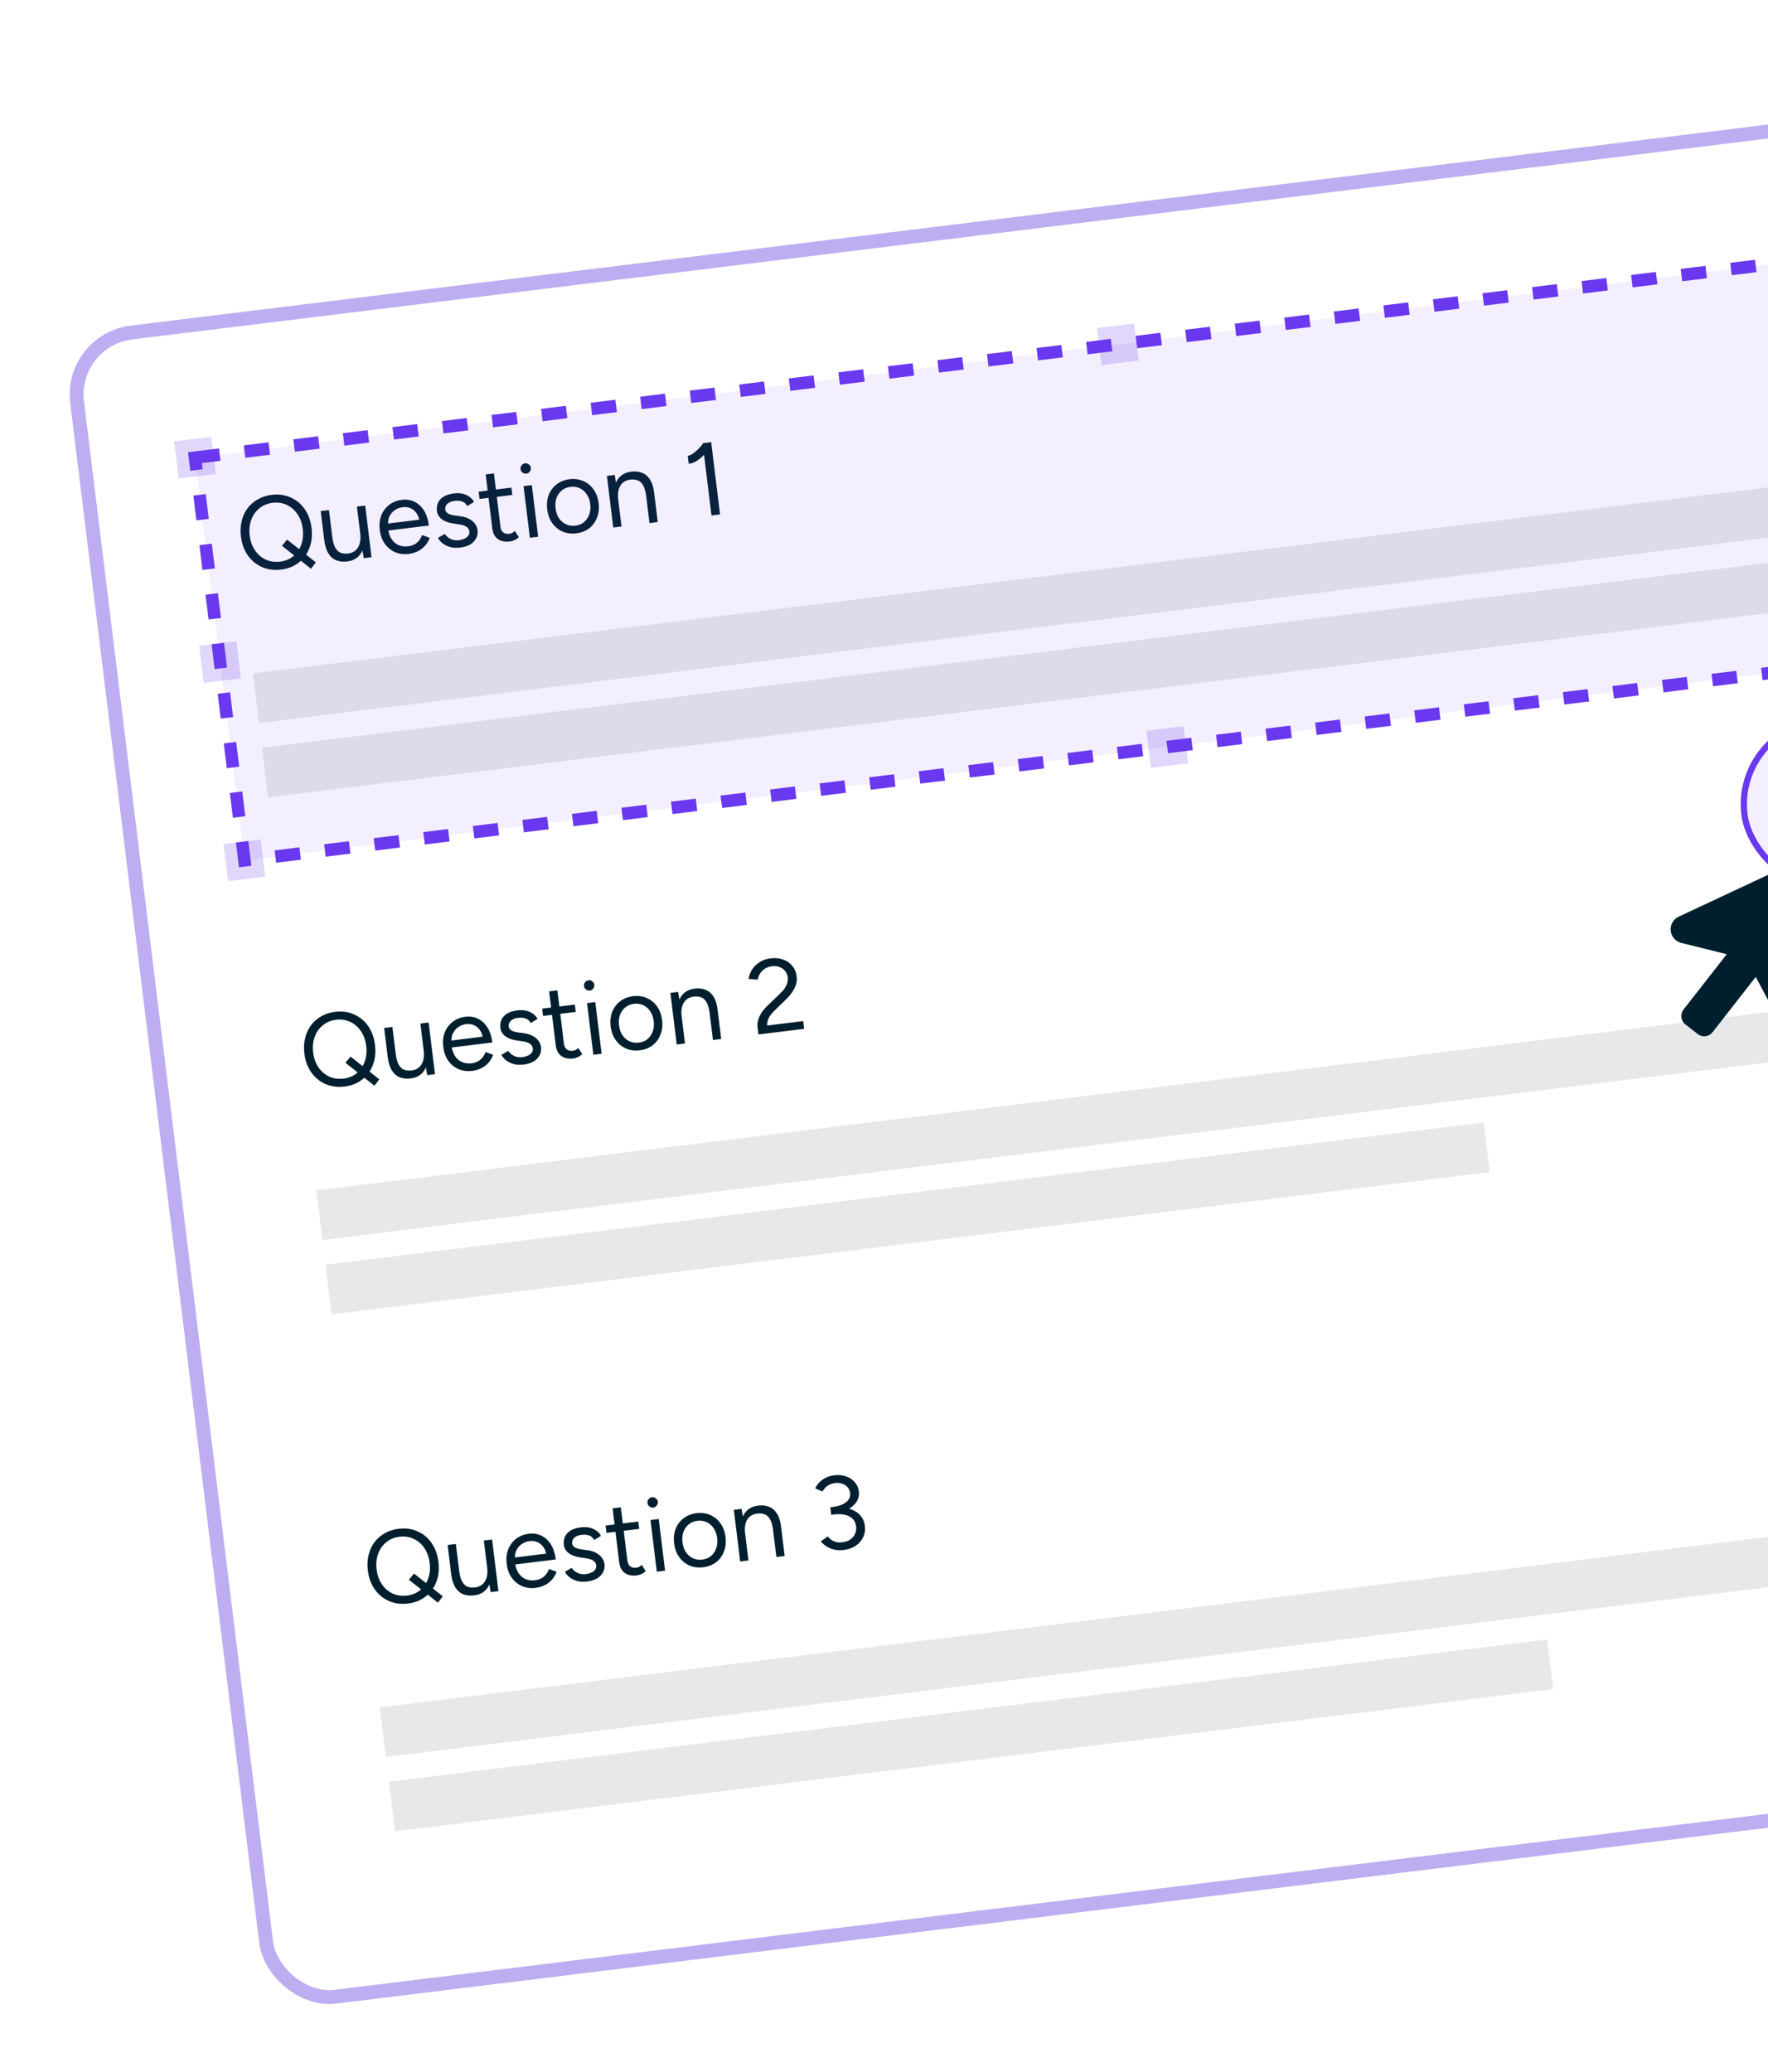 <svg width="204" height="239" viewBox="0 0 204 239" fill="none" xmlns="http://www.w3.org/2000/svg">
<g filter="url(#filter0_d_1_457)">
<g clip-path="url(#clip0_1_457)">
<rect x="7.126" y="35.339" width="256" height="195" rx="8" transform="rotate(-7 7.126 35.339)" fill="white"/>
<path d="M32.437 62.501C31.635 62.599 30.902 62.504 30.238 62.215C29.574 61.926 29.027 61.477 28.598 60.869C28.168 60.261 27.902 59.536 27.799 58.694C27.721 58.059 27.749 57.467 27.883 56.919C28.016 56.362 28.238 55.871 28.548 55.446C28.867 55.02 29.264 54.673 29.738 54.406C30.212 54.13 30.747 53.955 31.343 53.882C32.145 53.784 32.874 53.884 33.531 54.182C34.196 54.471 34.738 54.92 35.16 55.529C35.58 56.13 35.842 56.852 35.945 57.694C36.049 58.535 35.97 59.303 35.708 59.996C35.447 60.689 35.033 61.255 34.466 61.696C33.907 62.135 33.231 62.404 32.437 62.501ZM35.883 62.404L32.535 59.757L33.125 59.044L36.446 61.67L35.883 62.404ZM32.325 61.584C32.92 61.511 33.427 61.303 33.844 60.962C34.261 60.613 34.565 60.168 34.756 59.629C34.956 59.089 35.015 58.485 34.933 57.818C34.852 57.159 34.649 56.591 34.325 56.115C34 55.631 33.589 55.275 33.093 55.045C32.605 54.807 32.059 54.725 31.455 54.799C30.86 54.872 30.35 55.084 29.925 55.434C29.5 55.777 29.188 56.222 28.989 56.771C28.789 57.311 28.73 57.911 28.811 58.57C28.893 59.237 29.096 59.808 29.421 60.284C29.745 60.76 30.159 61.116 30.664 61.353C31.168 61.581 31.721 61.658 32.325 61.584ZM41.975 61.185L41.781 60.096L41.184 55.237L42.137 55.12L42.868 61.075L41.975 61.185ZM37.378 58.799L37.004 55.75L37.957 55.633L38.331 58.682L37.378 58.799ZM38.331 58.682C38.403 59.27 38.526 59.71 38.699 60.003C38.872 60.296 39.085 60.488 39.337 60.578C39.597 60.659 39.878 60.681 40.18 60.644C40.696 60.58 41.074 60.344 41.314 59.936C41.562 59.527 41.645 58.989 41.563 58.322L42.028 58.265C42.105 58.892 42.08 59.443 41.953 59.918C41.825 60.393 41.602 60.771 41.282 61.052C40.97 61.333 40.563 61.503 40.063 61.565C39.603 61.621 39.186 61.58 38.815 61.44C38.442 61.292 38.135 61.028 37.895 60.646C37.654 60.257 37.493 59.736 37.413 59.085L37.378 58.799L38.331 58.682ZM47.157 60.694C46.578 60.765 46.049 60.697 45.573 60.489C45.095 60.274 44.7 59.948 44.388 59.51C44.085 59.072 43.895 58.547 43.82 57.936C43.745 57.324 43.802 56.769 43.991 56.271C44.187 55.771 44.488 55.363 44.892 55.048C45.304 54.723 45.795 54.526 46.367 54.455C46.923 54.387 47.42 54.467 47.859 54.695C48.298 54.916 48.658 55.258 48.941 55.723C49.224 56.188 49.406 56.754 49.488 57.421L44.569 58.025L44.782 57.794C44.841 58.27 44.974 58.669 45.183 58.99C45.4 59.31 45.674 59.542 46.006 59.687C46.337 59.823 46.701 59.867 47.098 59.818C47.519 59.767 47.86 59.624 48.122 59.39C48.391 59.156 48.585 58.866 48.704 58.521L49.577 58.837C49.464 59.165 49.295 59.46 49.069 59.721C48.851 59.982 48.579 60.197 48.254 60.366C47.936 60.534 47.57 60.643 47.157 60.694ZM44.792 57.381L44.518 57.221L48.628 56.717L48.402 56.95C48.355 56.569 48.24 56.249 48.055 55.989C47.87 55.73 47.641 55.54 47.368 55.421C47.096 55.301 46.793 55.262 46.459 55.303C46.133 55.343 45.833 55.456 45.558 55.643C45.291 55.829 45.083 56.072 44.934 56.372C44.792 56.664 44.745 57 44.792 57.381ZM53.135 59.96C52.698 60.013 52.309 59.997 51.968 59.91C51.626 59.815 51.331 59.673 51.082 59.486C50.842 59.298 50.658 59.083 50.531 58.841L51.323 58.393C51.491 58.646 51.72 58.84 52.011 58.973C52.301 59.107 52.609 59.154 52.935 59.114C53.308 59.068 53.613 58.958 53.849 58.784C54.085 58.602 54.186 58.376 54.153 58.106C54.123 57.86 54.003 57.673 53.794 57.545C53.593 57.417 53.304 57.328 52.927 57.277L52.336 57.192C51.779 57.116 51.331 56.953 50.995 56.704C50.657 56.447 50.465 56.136 50.42 55.771C50.351 55.208 50.48 54.748 50.807 54.394C51.142 54.03 51.674 53.804 52.405 53.714C52.754 53.671 53.078 53.684 53.376 53.752C53.675 53.82 53.939 53.937 54.169 54.102C54.398 54.259 54.576 54.459 54.702 54.702L53.914 55.173C53.777 54.916 53.583 54.742 53.33 54.652C53.077 54.562 52.78 54.539 52.438 54.581C52.073 54.625 51.797 54.74 51.61 54.924C51.422 55.1 51.345 55.327 51.379 55.605C51.399 55.764 51.501 55.905 51.685 56.027C51.876 56.141 52.144 56.221 52.488 56.267L53.103 56.349C53.504 56.396 53.847 56.499 54.132 56.657C54.417 56.808 54.641 56.994 54.805 57.216C54.969 57.437 55.068 57.683 55.101 57.953C55.145 58.31 55.088 58.632 54.929 58.917C54.771 59.203 54.538 59.437 54.23 59.62C53.921 59.795 53.556 59.908 53.135 59.96ZM58.838 59.259C58.258 59.331 57.791 59.235 57.437 58.972C57.082 58.709 56.871 58.304 56.804 57.756L56.039 51.527L56.992 51.41L57.745 57.544C57.782 57.846 57.89 58.07 58.069 58.217C58.256 58.356 58.496 58.407 58.789 58.371C58.885 58.359 58.975 58.336 59.059 58.301C59.151 58.258 59.265 58.171 59.402 58.042L59.866 58.77C59.676 58.931 59.501 59.045 59.34 59.113C59.18 59.189 59.013 59.238 58.838 59.259ZM55.335 54.358L55.231 53.512L59.007 53.049L59.11 53.894L55.335 54.358ZM61.142 58.831L60.411 52.876L61.364 52.759L62.095 58.714L61.142 58.831ZM60.73 51.435C60.571 51.454 60.425 51.412 60.291 51.307C60.157 51.203 60.081 51.071 60.061 50.912C60.041 50.745 60.083 50.599 60.189 50.473C60.293 50.34 60.425 50.263 60.584 50.243C60.75 50.223 60.897 50.266 61.022 50.371C61.155 50.468 61.232 50.599 61.252 50.766C61.272 50.925 61.229 51.071 61.125 51.205C61.028 51.337 60.897 51.414 60.73 51.435ZM66.501 58.319C65.921 58.39 65.389 58.322 64.904 58.116C64.426 57.9 64.032 57.574 63.72 57.137C63.408 56.699 63.215 56.175 63.14 55.564C63.065 54.952 63.122 54.397 63.31 53.898C63.507 53.399 63.812 52.991 64.224 52.674C64.643 52.348 65.139 52.151 65.711 52.08C66.298 52.008 66.831 52.08 67.309 52.295C67.794 52.502 68.188 52.824 68.492 53.262C68.803 53.7 68.996 54.224 69.072 54.835C69.147 55.447 69.086 56.002 68.889 56.502C68.701 57.001 68.401 57.412 67.989 57.737C67.577 58.053 67.081 58.247 66.501 58.319ZM66.393 57.437C66.79 57.388 67.123 57.251 67.394 57.024C67.664 56.797 67.862 56.507 67.988 56.153C68.122 55.798 68.161 55.398 68.107 54.954C68.052 54.509 67.917 54.131 67.701 53.819C67.494 53.506 67.227 53.272 66.902 53.119C66.577 52.965 66.216 52.913 65.819 52.962C65.43 53.01 65.096 53.147 64.818 53.375C64.547 53.602 64.345 53.892 64.212 54.247C64.086 54.601 64.05 55.001 64.105 55.445C64.158 55.882 64.29 56.261 64.498 56.582C64.714 56.894 64.984 57.127 65.309 57.28C65.642 57.433 66.004 57.485 66.393 57.437ZM70.76 57.651L70.029 51.695L70.922 51.586L71.116 52.674L71.713 57.533L70.76 57.651ZM74.941 57.137L74.566 54.088L75.519 53.971L75.894 57.02L74.941 57.137ZM74.566 54.088C74.494 53.501 74.372 53.06 74.199 52.767C74.026 52.474 73.813 52.286 73.561 52.205C73.308 52.115 73.031 52.088 72.73 52.125C72.205 52.19 71.819 52.426 71.571 52.836C71.33 53.236 71.251 53.774 71.334 54.449L70.87 54.506C70.793 53.878 70.818 53.327 70.945 52.852C71.072 52.377 71.295 51.999 71.615 51.718C71.936 51.437 72.342 51.266 72.834 51.206C73.303 51.148 73.719 51.194 74.084 51.342C74.456 51.482 74.762 51.743 75.002 52.124C75.251 52.505 75.411 53.025 75.484 53.685L75.519 53.971L74.566 54.088ZM82.095 56.259L81.137 48.457L81.155 47.911L82.06 47.8L83.084 56.137L82.095 56.259ZM79.465 50.295L79.352 49.378C79.52 49.365 79.712 49.285 79.927 49.138C80.143 48.99 80.362 48.806 80.585 48.586C80.808 48.365 80.998 48.14 81.155 47.911L81.858 48.514C81.63 48.824 81.386 49.108 81.128 49.365C80.869 49.623 80.602 49.837 80.324 50.008C80.046 50.171 79.76 50.267 79.465 50.295Z" fill="#001F2E"/>
<rect x="29.181" y="74.483" width="211.68" height="5.76" transform="rotate(-7 29.181 74.483)" fill="#E6E8EA"/>
<rect x="30.234" y="83.059" width="192.96" height="5.76" transform="rotate(-7 30.234 83.059)" fill="#E6E8EA"/>
<path d="M39.759 122.133C38.957 122.232 38.224 122.136 37.56 121.847C36.896 121.558 36.349 121.109 35.919 120.501C35.49 119.893 35.224 119.168 35.12 118.326C35.042 117.691 35.071 117.099 35.205 116.551C35.338 115.994 35.56 115.504 35.87 115.079C36.189 114.653 36.585 114.306 37.06 114.038C37.534 113.762 38.069 113.587 38.664 113.514C39.467 113.416 40.196 113.516 40.853 113.814C41.517 114.103 42.06 114.552 42.482 115.161C42.902 115.763 43.164 116.484 43.267 117.326C43.371 118.168 43.292 118.935 43.03 119.628C42.769 120.321 42.355 120.888 41.788 121.328C41.229 121.767 40.553 122.036 39.759 122.133ZM43.205 122.037L39.857 119.389L40.447 118.676L43.768 121.303L43.205 122.037ZM39.646 121.216C40.242 121.143 40.748 120.936 41.166 120.594C41.583 120.245 41.887 119.801 42.078 119.261C42.278 118.721 42.337 118.117 42.255 117.45C42.174 116.791 41.971 116.224 41.647 115.748C41.322 115.264 40.911 114.907 40.415 114.678C39.927 114.439 39.381 114.357 38.777 114.431C38.182 114.505 37.672 114.716 37.247 115.067C36.822 115.409 36.51 115.854 36.311 116.403C36.111 116.943 36.052 117.543 36.133 118.202C36.215 118.869 36.418 119.44 36.742 119.916C37.067 120.392 37.481 120.748 37.986 120.985C38.489 121.213 39.043 121.29 39.646 121.216ZM49.297 120.817L49.103 119.729L48.506 114.869L49.459 114.752L50.19 120.707L49.297 120.817ZM44.7 118.431L44.326 115.382L45.279 115.265L45.653 118.314L44.7 118.431ZM45.653 118.314C45.725 118.902 45.848 119.342 46.021 119.636C46.194 119.929 46.407 120.12 46.659 120.21C46.919 120.291 47.2 120.313 47.502 120.276C48.018 120.212 48.396 119.977 48.636 119.568C48.884 119.159 48.967 118.621 48.885 117.954L49.349 117.897C49.426 118.524 49.401 119.075 49.275 119.55C49.147 120.025 48.924 120.403 48.604 120.685C48.291 120.965 47.885 121.135 47.385 121.197C46.925 121.253 46.508 121.212 46.136 121.072C45.764 120.924 45.457 120.66 45.217 120.278C44.976 119.889 44.815 119.368 44.735 118.717L44.7 118.431L45.653 118.314ZM54.479 120.326C53.9 120.397 53.371 120.329 52.895 120.121C52.417 119.906 52.022 119.58 51.71 119.142C51.407 118.704 51.217 118.179 51.142 117.568C51.067 116.957 51.124 116.401 51.312 115.903C51.509 115.403 51.81 114.995 52.214 114.68C52.626 114.355 53.117 114.158 53.689 114.088C54.245 114.019 54.742 114.099 55.181 114.328C55.62 114.548 55.98 114.89 56.263 115.355C56.545 115.82 56.728 116.386 56.81 117.053L51.891 117.657L52.104 117.426C52.163 117.902 52.296 118.301 52.505 118.622C52.721 118.942 52.996 119.174 53.328 119.319C53.659 119.455 54.023 119.499 54.42 119.451C54.841 119.399 55.182 119.256 55.444 119.023C55.713 118.788 55.907 118.498 56.026 118.153L56.899 118.469C56.786 118.797 56.617 119.092 56.391 119.354C56.173 119.614 55.901 119.829 55.575 119.998C55.258 120.166 54.892 120.275 54.479 120.326ZM52.114 117.013L51.84 116.854L55.95 116.349L55.724 116.582C55.677 116.201 55.562 115.881 55.377 115.621C55.191 115.362 54.963 115.172 54.69 115.053C54.417 114.933 54.114 114.894 53.781 114.935C53.455 114.975 53.155 115.088 52.88 115.275C52.612 115.461 52.404 115.704 52.256 116.005C52.114 116.296 52.067 116.632 52.114 117.013ZM60.457 119.592C60.02 119.645 59.631 119.629 59.29 119.542C58.948 119.447 58.653 119.306 58.404 119.118C58.163 118.93 57.98 118.715 57.853 118.473L58.645 118.025C58.813 118.278 59.042 118.472 59.333 118.606C59.623 118.739 59.931 118.786 60.257 118.746C60.63 118.7 60.935 118.59 61.171 118.416C61.407 118.234 61.508 118.008 61.475 117.738C61.444 117.492 61.325 117.305 61.116 117.178C60.915 117.049 60.626 116.96 60.249 116.909L59.658 116.825C59.1 116.748 58.653 116.585 58.316 116.336C57.979 116.08 57.787 115.769 57.742 115.403C57.673 114.84 57.802 114.381 58.129 114.026C58.464 113.663 58.996 113.436 59.727 113.346C60.076 113.303 60.4 113.316 60.698 113.384C60.997 113.452 61.261 113.569 61.491 113.734C61.72 113.891 61.898 114.091 62.024 114.334L61.236 114.805C61.099 114.548 60.905 114.374 60.652 114.285C60.399 114.195 60.102 114.171 59.76 114.213C59.395 114.257 59.119 114.372 58.932 114.556C58.744 114.732 58.667 114.959 58.701 115.237C58.721 115.396 58.823 115.537 59.007 115.659C59.198 115.773 59.466 115.853 59.81 115.899L60.425 115.981C60.825 116.028 61.169 116.131 61.454 116.29C61.739 116.44 61.963 116.626 62.127 116.848C62.291 117.069 62.39 117.315 62.423 117.585C62.467 117.943 62.41 118.264 62.251 118.549C62.093 118.835 61.86 119.069 61.552 119.252C61.243 119.427 60.878 119.54 60.457 119.592ZM66.16 118.892C65.58 118.963 65.113 118.867 64.759 118.604C64.404 118.342 64.193 117.936 64.126 117.388L63.361 111.159L64.314 111.042L65.067 117.176C65.104 117.478 65.212 117.702 65.391 117.85C65.578 117.988 65.818 118.039 66.111 118.003C66.207 117.991 66.296 117.968 66.381 117.934C66.472 117.89 66.587 117.803 66.724 117.674L67.188 118.403C66.998 118.563 66.823 118.677 66.662 118.745C66.502 118.821 66.335 118.87 66.16 118.892ZM62.657 113.99L62.553 113.144L66.328 112.681L66.432 113.526L62.657 113.99ZM68.464 118.464L67.733 112.508L68.686 112.391L69.417 118.347L68.464 118.464ZM68.052 111.067C67.893 111.086 67.747 111.044 67.613 110.939C67.479 110.835 67.403 110.703 67.383 110.544C67.363 110.378 67.405 110.231 67.51 110.106C67.615 109.972 67.747 109.895 67.906 109.876C68.072 109.855 68.219 109.898 68.344 110.003C68.477 110.1 68.554 110.231 68.574 110.398C68.594 110.557 68.551 110.703 68.447 110.837C68.35 110.97 68.219 111.046 68.052 111.067ZM73.823 117.951C73.243 118.022 72.711 117.954 72.226 117.748C71.748 117.532 71.354 117.206 71.042 116.769C70.73 116.332 70.537 115.807 70.462 115.196C70.387 114.584 70.444 114.029 70.632 113.531C70.829 113.031 71.133 112.623 71.546 112.306C71.965 111.981 72.461 111.783 73.033 111.713C73.62 111.64 74.153 111.712 74.631 111.927C75.115 112.134 75.51 112.456 75.813 112.894C76.125 113.332 76.318 113.856 76.393 114.467C76.469 115.079 76.408 115.634 76.211 116.134C76.022 116.633 75.722 117.044 75.311 117.369C74.898 117.686 74.402 117.88 73.823 117.951ZM73.715 117.069C74.112 117.021 74.445 116.883 74.716 116.656C74.986 116.43 75.184 116.139 75.31 115.785C75.444 115.43 75.483 115.031 75.429 114.586C75.374 114.141 75.239 113.763 75.023 113.451C74.816 113.138 74.549 112.905 74.224 112.751C73.899 112.598 73.538 112.545 73.141 112.594C72.752 112.642 72.418 112.779 72.14 113.007C71.869 113.234 71.667 113.524 71.534 113.879C71.408 114.233 71.372 114.633 71.427 115.077C71.48 115.514 71.612 115.893 71.82 116.214C72.036 116.526 72.306 116.759 72.631 116.912C72.964 117.065 73.326 117.117 73.715 117.069ZM78.082 117.283L77.351 111.327L78.244 111.218L78.438 112.306L79.035 117.166L78.082 117.283ZM82.263 116.769L81.888 113.72L82.841 113.603L83.216 116.652L82.263 116.769ZM81.888 113.72C81.816 113.133 81.694 112.692 81.52 112.399C81.347 112.106 81.135 111.919 80.883 111.837C80.63 111.747 80.353 111.72 80.051 111.757C79.527 111.822 79.141 112.059 78.893 112.468C78.652 112.868 78.573 113.406 78.656 114.081L78.192 114.138C78.115 113.511 78.14 112.959 78.267 112.484C78.394 112.009 78.617 111.631 78.937 111.35C79.257 111.069 79.664 110.898 80.156 110.838C80.624 110.78 81.041 110.826 81.406 110.975C81.778 111.114 82.084 111.375 82.324 111.756C82.572 112.137 82.733 112.657 82.806 113.317L82.841 113.603L81.888 113.72ZM87.511 116.125L87.409 115.291C87.377 115.029 87.397 114.765 87.469 114.498C87.548 114.222 87.671 113.945 87.838 113.667C88.014 113.387 88.234 113.118 88.501 112.86L90.069 111.35C90.257 111.181 90.416 110.997 90.545 110.796C90.68 110.585 90.779 110.376 90.842 110.167C90.904 109.949 90.923 109.746 90.9 109.555C90.866 109.277 90.768 109.035 90.605 108.829C90.442 108.616 90.229 108.457 89.966 108.352C89.704 108.247 89.406 108.215 89.072 108.256C88.747 108.296 88.469 108.395 88.238 108.552C88.006 108.701 87.824 108.889 87.691 109.115C87.556 109.333 87.467 109.561 87.424 109.8L86.375 109.724C86.426 109.355 86.556 109 86.764 108.66C86.98 108.319 87.271 108.03 87.637 107.791C88.002 107.553 88.424 107.405 88.9 107.346C89.456 107.278 89.949 107.326 90.381 107.491C90.811 107.648 91.16 107.895 91.427 108.233C91.701 108.562 91.866 108.957 91.923 109.417C91.977 109.854 91.908 110.282 91.718 110.7C91.527 111.118 91.228 111.538 90.82 111.959L89.341 113.398C89.052 113.675 88.837 113.955 88.694 114.239C88.56 114.521 88.498 114.807 88.51 115.096L92.678 114.584L92.788 115.477L87.511 116.125Z" fill="#001F2E"/>
<rect x="36.503" y="134.115" width="211.68" height="5.76" transform="rotate(-7 36.503 134.115)" fill="#E6E8EA"/>
<rect x="37.556" y="142.691" width="134.64" height="5.76" transform="rotate(-7 37.556 142.691)" fill="#E6E8EA"/>
<path d="M47.081 181.765C46.279 181.864 45.546 181.768 44.882 181.479C44.218 181.19 43.671 180.741 43.241 180.133C42.812 179.525 42.546 178.8 42.442 177.958C42.364 177.323 42.392 176.731 42.527 176.183C42.66 175.626 42.882 175.136 43.192 174.711C43.511 174.285 43.907 173.938 44.382 173.67C44.856 173.394 45.391 173.22 45.986 173.147C46.788 173.048 47.518 173.148 48.175 173.446C48.839 173.735 49.382 174.184 49.804 174.794C50.224 175.395 50.486 176.116 50.589 176.958C50.693 177.8 50.614 178.567 50.352 179.26C50.09 179.953 49.676 180.52 49.11 180.96C48.551 181.399 47.875 181.668 47.081 181.765ZM50.527 181.669L47.179 179.021L47.769 178.308L51.09 180.935L50.527 181.669ZM46.968 180.848C47.564 180.775 48.07 180.568 48.488 180.226C48.904 179.877 49.209 179.433 49.4 178.893C49.6 178.353 49.659 177.749 49.577 177.082C49.496 176.423 49.293 175.856 48.969 175.38C48.643 174.896 48.233 174.539 47.737 174.31C47.248 174.072 46.703 173.99 46.099 174.064C45.504 174.137 44.993 174.349 44.569 174.699C44.144 175.041 43.831 175.487 43.633 176.035C43.433 176.575 43.374 177.175 43.455 177.834C43.537 178.501 43.74 179.073 44.064 179.549C44.389 180.025 44.803 180.381 45.308 180.617C45.811 180.845 46.365 180.922 46.968 180.848ZM56.619 180.449L56.425 179.361L55.828 174.501L56.781 174.384L57.512 180.34L56.619 180.449ZM52.022 178.064L51.648 175.015L52.6 174.898L52.975 177.947L52.022 178.064ZM52.975 177.947C53.047 178.534 53.169 178.975 53.343 179.268C53.516 179.561 53.728 179.752 53.981 179.842C54.241 179.923 54.522 179.945 54.824 179.908C55.34 179.845 55.718 179.609 55.958 179.2C56.206 178.791 56.289 178.253 56.207 177.586L56.671 177.529C56.748 178.156 56.723 178.707 56.596 179.183C56.469 179.658 56.246 180.036 55.926 180.317C55.613 180.597 55.207 180.768 54.707 180.829C54.246 180.886 53.83 180.844 53.458 180.704C53.086 180.557 52.779 180.292 52.539 179.91C52.298 179.521 52.137 179.001 52.057 178.35L52.022 178.064L52.975 177.947ZM61.801 179.958C61.221 180.029 60.693 179.961 60.216 179.754C59.739 179.538 59.344 179.212 59.032 178.775C58.728 178.336 58.539 177.812 58.464 177.2C58.389 176.589 58.446 176.034 58.634 175.535C58.831 175.035 59.132 174.628 59.536 174.312C59.948 173.987 60.439 173.79 61.011 173.72C61.567 173.652 62.064 173.732 62.503 173.96C62.941 174.18 63.302 174.523 63.585 174.988C63.867 175.453 64.05 176.019 64.132 176.686L59.213 177.29L59.426 177.058C59.484 177.534 59.618 177.933 59.827 178.254C60.043 178.574 60.318 178.806 60.65 178.951C60.981 179.087 61.345 179.131 61.742 179.083C62.163 179.031 62.504 178.888 62.765 178.655C63.035 178.42 63.229 178.13 63.348 177.785L64.221 178.101C64.108 178.429 63.939 178.724 63.713 178.986C63.495 179.246 63.223 179.461 62.897 179.63C62.579 179.798 62.214 179.907 61.801 179.958ZM59.436 176.646L59.162 176.486L63.271 175.981L63.046 176.214C62.999 175.833 62.883 175.513 62.698 175.254C62.513 174.994 62.285 174.805 62.012 174.685C61.739 174.565 61.436 174.526 61.103 174.567C60.777 174.607 60.477 174.72 60.202 174.907C59.934 175.093 59.726 175.336 59.578 175.637C59.436 175.928 59.389 176.264 59.436 176.646ZM67.779 179.224C67.342 179.278 66.953 179.261 66.612 179.174C66.27 179.079 65.975 178.938 65.726 178.751C65.485 178.563 65.302 178.347 65.175 178.105L65.966 177.657C66.135 177.911 66.364 178.104 66.654 178.238C66.945 178.371 67.253 178.418 67.578 178.378C67.952 178.332 68.257 178.222 68.493 178.048C68.729 177.866 68.83 177.64 68.797 177.37C68.766 177.124 68.647 176.937 68.438 176.81C68.237 176.681 67.947 176.592 67.57 176.541L66.98 176.457C66.422 176.38 65.975 176.217 65.638 175.969C65.3 175.712 65.109 175.401 65.064 175.036C64.995 174.472 65.124 174.013 65.451 173.658C65.785 173.295 66.318 173.068 67.048 172.978C67.398 172.936 67.722 172.948 68.02 173.016C68.319 173.084 68.583 173.201 68.813 173.366C69.042 173.524 69.219 173.723 69.346 173.966L68.557 174.437C68.421 174.18 68.227 174.007 67.974 173.917C67.721 173.827 67.424 173.803 67.082 173.845C66.717 173.89 66.441 174.004 66.254 174.188C66.066 174.365 65.989 174.592 66.023 174.87C66.043 175.028 66.145 175.169 66.329 175.291C66.52 175.405 66.788 175.485 67.132 175.531L67.747 175.613C68.147 175.661 68.49 175.763 68.776 175.922C69.06 176.072 69.285 176.258 69.449 176.48C69.613 176.702 69.712 176.947 69.745 177.217C69.789 177.575 69.732 177.896 69.573 178.182C69.415 178.467 69.182 178.701 68.874 178.884C68.565 179.059 68.2 179.172 67.779 179.224ZM73.482 178.524C72.902 178.595 72.435 178.499 72.081 178.236C71.726 177.974 71.515 177.568 71.448 177.02L70.683 170.791L71.636 170.674L72.389 176.808C72.426 177.11 72.534 177.334 72.713 177.482C72.9 177.62 73.139 177.671 73.433 177.635C73.529 177.623 73.618 177.6 73.703 177.566C73.794 177.522 73.909 177.436 74.046 177.306L74.51 178.035C74.32 178.195 74.145 178.309 73.984 178.377C73.824 178.454 73.657 178.502 73.482 178.524ZM69.978 173.622L69.875 172.777L73.65 172.313L73.754 173.159L69.978 173.622ZM75.786 178.096L75.055 172.14L76.008 172.023L76.739 177.979L75.786 178.096ZM75.374 170.699C75.215 170.718 75.069 170.676 74.935 170.571C74.801 170.467 74.725 170.335 74.705 170.176C74.684 170.01 74.727 169.863 74.832 169.738C74.937 169.604 75.069 169.527 75.227 169.508C75.394 169.487 75.54 169.53 75.666 169.635C75.799 169.732 75.876 169.864 75.896 170.03C75.915 170.189 75.873 170.335 75.769 170.469C75.672 170.602 75.54 170.678 75.374 170.699ZM81.145 177.583C80.565 177.654 80.033 177.586 79.548 177.38C79.07 177.165 78.675 176.838 78.364 176.401C78.052 175.964 77.859 175.439 77.784 174.828C77.709 174.217 77.766 173.661 77.954 173.163C78.151 172.663 78.455 172.255 78.868 171.938C79.287 171.613 79.783 171.415 80.355 171.345C80.942 171.273 81.475 171.344 81.953 171.56C82.437 171.766 82.832 172.088 83.135 172.527C83.447 172.964 83.64 173.488 83.715 174.1C83.79 174.711 83.73 175.267 83.533 175.766C83.344 176.265 83.044 176.677 82.633 177.001C82.22 177.318 81.724 177.512 81.145 177.583ZM81.036 176.702C81.433 176.653 81.767 176.515 82.038 176.288C82.308 176.062 82.506 175.771 82.632 175.418C82.766 175.063 82.805 174.663 82.751 174.218C82.696 173.773 82.561 173.395 82.345 173.083C82.138 172.77 81.871 172.537 81.546 172.383C81.221 172.23 80.86 172.177 80.463 172.226C80.074 172.274 79.74 172.412 79.462 172.639C79.191 172.866 78.989 173.157 78.855 173.512C78.73 173.866 78.694 174.265 78.749 174.709C78.802 175.146 78.933 175.525 79.142 175.846C79.358 176.158 79.628 176.391 79.953 176.544C80.286 176.697 80.647 176.749 81.036 176.702ZM85.404 176.915L84.673 170.96L85.566 170.85L85.76 171.938L86.357 176.798L85.404 176.915ZM89.585 176.402L89.21 173.352L90.163 173.235L90.537 176.285L89.585 176.402ZM89.21 173.352C89.138 172.765 89.015 172.324 88.842 172.031C88.669 171.738 88.457 171.551 88.205 171.469C87.952 171.379 87.675 171.353 87.373 171.39C86.849 171.454 86.463 171.691 86.215 172.1C85.974 172.5 85.895 173.038 85.978 173.713L85.513 173.77C85.436 173.143 85.462 172.592 85.588 172.117C85.716 171.642 85.939 171.263 86.259 170.982C86.579 170.701 86.986 170.53 87.478 170.47C87.946 170.413 88.363 170.458 88.728 170.607C89.1 170.746 89.406 171.007 89.646 171.389C89.894 171.769 90.055 172.29 90.128 172.95L90.163 173.235L89.21 173.352ZM97.376 175.59C96.971 175.64 96.594 175.625 96.246 175.547C95.905 175.46 95.603 175.332 95.341 175.163C95.086 174.993 94.878 174.805 94.715 174.599L95.492 174.032C95.593 174.132 95.716 174.246 95.86 174.374C96.012 174.492 96.197 174.586 96.415 174.656C96.633 174.726 96.893 174.742 97.195 174.705C97.735 174.639 98.148 174.431 98.436 174.082C98.724 173.732 98.839 173.323 98.781 172.854C98.737 172.497 98.601 172.207 98.372 171.986C98.151 171.763 97.85 171.61 97.47 171.528C97.089 171.446 96.644 171.436 96.136 171.499L95.91 171.526L95.813 170.74L96.016 170.715C96.516 170.654 96.983 170.653 97.418 170.712C97.852 170.772 98.238 170.89 98.574 171.066C98.918 171.242 99.192 171.474 99.397 171.763C99.609 172.051 99.741 172.398 99.79 172.803C99.851 173.295 99.781 173.743 99.581 174.147C99.387 174.541 99.097 174.867 98.709 175.124C98.321 175.373 97.876 175.529 97.376 175.59ZM95.9 171.443L95.805 170.669L96.031 170.641C96.714 170.557 97.24 170.376 97.608 170.097C97.984 169.809 98.145 169.446 98.091 169.01C98.062 168.772 97.972 168.561 97.82 168.378C97.668 168.187 97.461 168.047 97.201 167.958C96.947 167.861 96.661 167.831 96.344 167.87C96.129 167.897 95.93 167.953 95.748 168.04C95.572 168.118 95.412 168.226 95.268 168.365C95.13 168.495 95.009 168.655 94.903 168.845L94.062 168.489C94.183 168.224 94.347 167.986 94.555 167.776C94.77 167.564 95.023 167.388 95.312 167.247C95.601 167.107 95.924 167.015 96.281 166.971C96.766 166.912 97.21 166.954 97.615 167.098C98.027 167.24 98.365 167.465 98.628 167.771C98.891 168.069 99.047 168.425 99.098 168.838C99.141 169.187 99.095 169.507 98.962 169.797C98.828 170.088 98.622 170.347 98.344 170.575C98.073 170.801 97.746 170.987 97.36 171.131C96.982 171.266 96.563 171.362 96.102 171.418L95.9 171.443Z" fill="#001F2E"/>
<rect x="43.825" y="193.748" width="211.68" height="5.76" transform="rotate(-7 43.825 193.748)" fill="#E6E8EA"/>
<rect x="44.878" y="202.323" width="134.64" height="5.76" transform="rotate(-7 44.878 202.323)" fill="#E6E8EA"/>
<rect x="22.498" y="49.592" width="221.76" height="46.8" transform="rotate(-7 22.498 49.592)" fill="#6A38EF" fill-opacity="0.08" stroke="#6A38EF" stroke-width="1.44" stroke-dasharray="2.88 2.88"/>
<rect x="126.571" y="34.637" width="4.32" height="4.32" transform="rotate(-7 126.571 34.637)" fill="#6A38EF" fill-opacity="0.2"/>
<rect x="132.274" y="81.088" width="4.32" height="4.32" transform="rotate(-7 132.274 81.088)" fill="#6A38EF" fill-opacity="0.2"/>
<rect x="20.091" y="47.711" width="4.32" height="4.32" transform="rotate(-7 20.091 47.711)" fill="#6A38EF" fill-opacity="0.2"/>
<rect x="22.986" y="71.294" width="4.32" height="4.32" transform="rotate(-7 22.986 71.294)" fill="#6A38EF" fill-opacity="0.2"/>
<rect x="25.794" y="94.162" width="4.32" height="4.32" transform="rotate(-7 25.794 94.162)" fill="#6A38EF" fill-opacity="0.2"/>
<rect x="200.102" y="81.103" width="52.32" height="19.44" rx="9.72" transform="rotate(-7 200.102 81.103)" fill="#F3EFFE"/>
<rect x="200.102" y="81.103" width="52.32" height="19.44" rx="9.72" transform="rotate(-7 200.102 81.103)" stroke="#6A38EF" stroke-width="0.72"/>
<path d="M195.893 116.081L194.462 114.962C194.335 114.864 194.23 114.741 194.151 114.602C194.072 114.463 194.021 114.31 194.002 114.151C193.982 113.993 193.995 113.831 194.037 113.677C194.08 113.523 194.153 113.379 194.252 113.253L199.239 106.87L193.961 105.557L193.926 105.548C193.624 105.46 193.354 105.285 193.151 105.045C192.947 104.805 192.819 104.51 192.782 104.198L192.772 104.12C192.746 103.792 192.821 103.465 192.987 103.182C193.153 102.898 193.402 102.673 193.7 102.536L209.142 95.308C209.412 95.181 209.712 95.132 210.009 95.165C210.305 95.198 210.587 95.313 210.822 95.497C211.057 95.681 211.237 95.926 211.341 96.206C211.445 96.485 211.47 96.788 211.412 97.081L208.135 113.813C208.07 114.134 207.909 114.426 207.675 114.654C207.44 114.881 207.142 115.032 206.82 115.087C206.499 115.142 206.167 115.099 205.871 114.963C205.574 114.826 205.325 114.603 205.157 114.323L205.14 114.291L202.585 109.488L197.599 115.871C197.4 116.125 197.109 116.29 196.789 116.329C196.47 116.368 196.147 116.279 195.893 116.081Z" fill="#001F2E"/>
</g>
<rect x="8.018" y="36.036" width="254.4" height="193.4" rx="7.2" transform="rotate(-7 8.018 36.036)" stroke="#BFADF2" stroke-width="1.6"/>
</g>
<defs>
<filter id="filter0_d_1_457" x="-0.554" y="-0.339" width="293.216" height="240.105" filterUnits="userSpaceOnUse" color-interpolation-filters="sRGB">
<feFlood flood-opacity="0" result="BackgroundImageFix"/>
<feColorMatrix in="SourceAlpha" type="matrix" values="0 0 0 0 0 0 0 0 0 0 0 0 0 0 0 0 0 0 127 0" result="hardAlpha"/>
<feMorphology radius="1.28" operator="dilate" in="SourceAlpha" result="effect1_dropShadow_1_457"/>
<feOffset dy="3.2"/>
<feGaussianBlur stdDeviation="3.2"/>
<feComposite in2="hardAlpha" operator="out"/>
<feColorMatrix type="matrix" values="0 0 0 0 0 0 0 0 0 0 0 0 0 0 0 0 0 0 0.1 0"/>
<feBlend mode="normal" in2="BackgroundImageFix" result="effect1_dropShadow_1_457"/>
<feBlend mode="normal" in="SourceGraphic" in2="effect1_dropShadow_1_457" result="shape"/>
</filter>
<clipPath id="clip0_1_457">
<rect x="7.126" y="35.339" width="256" height="195" rx="8" transform="rotate(-7 7.126 35.339)" fill="white"/>
</clipPath>
</defs>
</svg>
